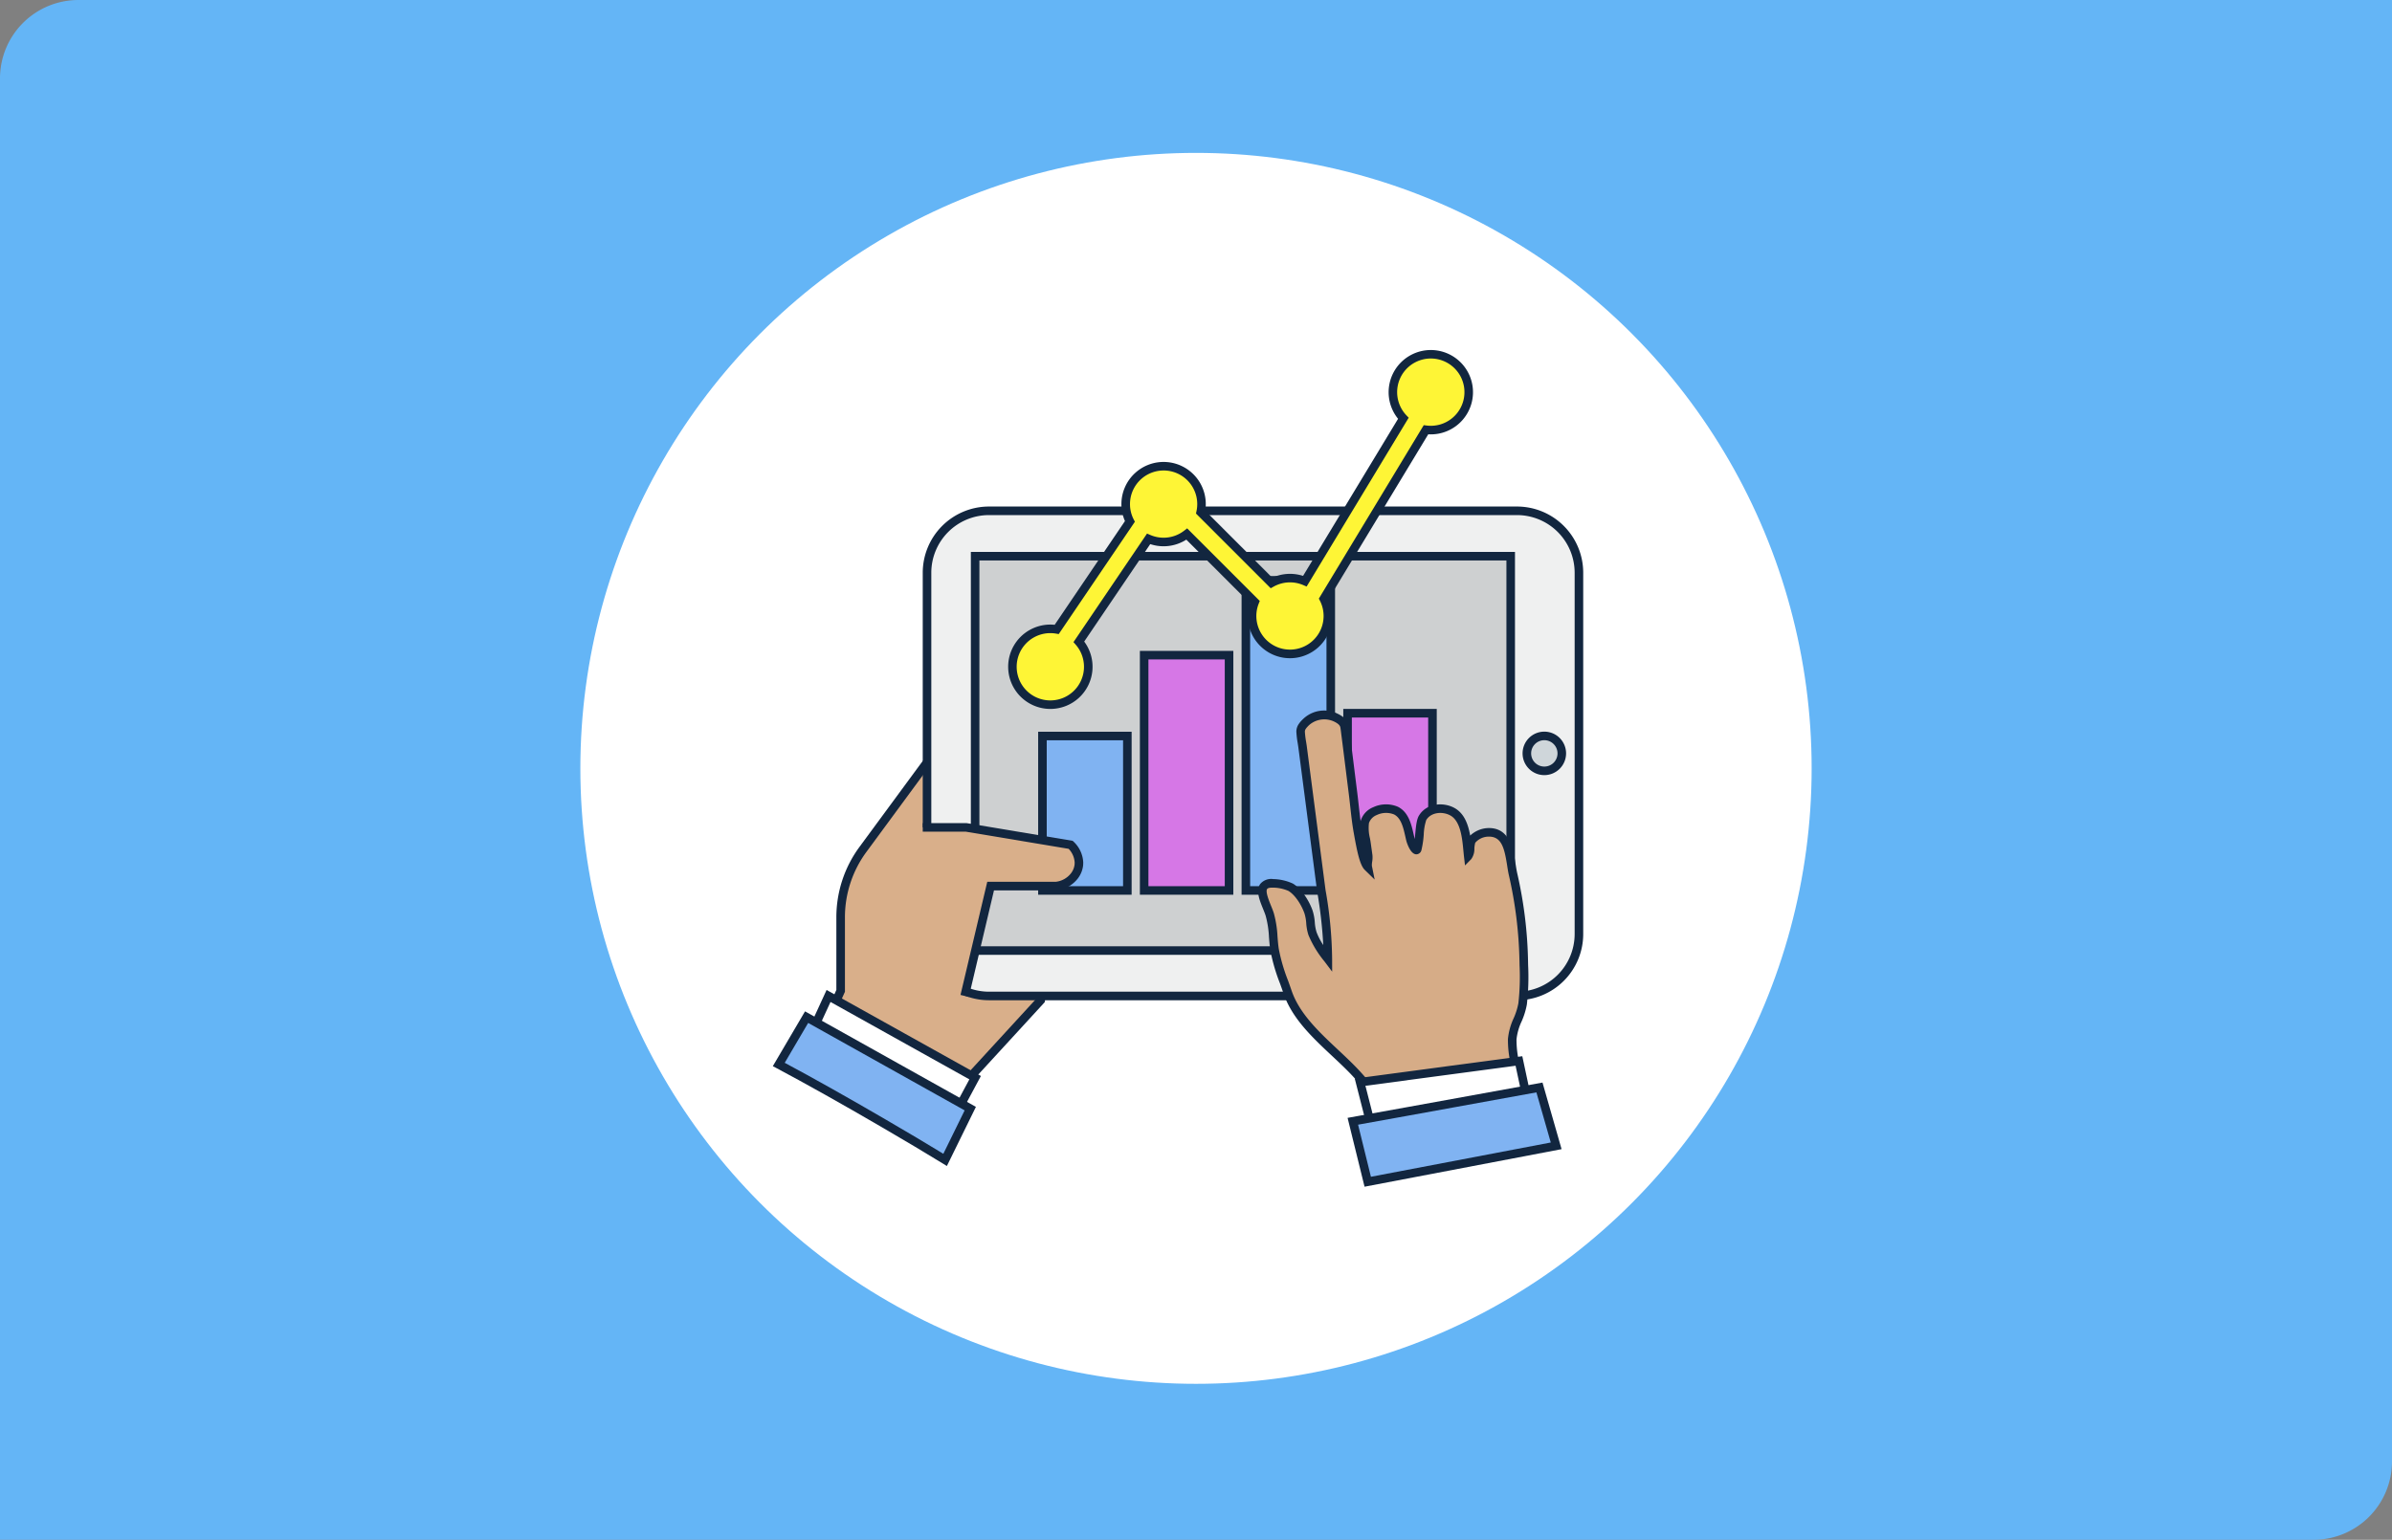<svg xmlns="http://www.w3.org/2000/svg" xmlns:xlink="http://www.w3.org/1999/xlink" width="610" height="392.789" viewBox="0 0 610 392.789">
  <rect x="0" y="0" width="610" height="392.789" fill="#808080" stroke="none"/>
  <defs>
    <clipPath id="clip-path">
      <rect id="Rectángulo_45133" data-name="Rectángulo 45133" width="206.667" height="213.433" fill="none"/>
    </clipPath>
  </defs>
  <g id="Grupo_187270" data-name="Grupo 187270" transform="translate(6576 2495)">
    <g id="Grupo_180471" data-name="Grupo 180471" transform="translate(-6444 -3377.001)">
      <path id="Rectángulo_33876" data-name="Rectángulo 33876" d="M20,0H610a0,0,0,0,1,0,0V372.789a20,20,0,0,1-20,20H0a0,0,0,0,1,0,0V20A20,20,0,0,1,20,0Z" transform="translate(-132 882.001)" fill="#64b5f6"/>
    </g>
    <circle id="Elipse_4931" data-name="Elipse 4931" cx="157" cy="157" r="157" transform="translate(-6428 -2456)" fill="#fff"/>
    <g id="Grupo_180477" data-name="Grupo 180477" transform="translate(-6378.919 -2405.717)">
      <g id="Grupo_180476" data-name="Grupo 180476" clip-path="url(#clip-path)">
        <path id="Trazado_241799" data-name="Trazado 241799" d="M32.536,279.335l3.085-6.884v-18.7a29.394,29.394,0,0,1,5.717-17.417l20.2-27.456L84.612,193.5,90.5,245.728l-3.86,29.119L68.507,294.6Z" transform="translate(-18.324 -108.979)" fill="#d9af8a"/>
        <path id="Trazado_241800" data-name="Trazado 241800" d="M66.918,293.454l-37.706-16,3.445-7.687V251.3a30.281,30.281,0,0,1,5.929-18.063L58.9,205.628l24.728-16.485,6.1,54.144L85.8,272.88Zm-34.8-17.14,34.236,14.527L83.727,271.91l3.8-28.645-5.669-50.318L60.428,207.232l-20.083,27.3a28.108,28.108,0,0,0-5.5,16.769v18.929Z" transform="translate(-16.452 -106.526)" fill="#12263f"/>
        <path id="Trazado_241801" data-name="Trazado 241801" d="M240.489,93.911H105.826A15.839,15.839,0,0,0,90.033,109.7v92.175a15.839,15.839,0,0,0,15.793,15.791H240.489a15.839,15.839,0,0,0,15.793-15.791V109.7a15.839,15.839,0,0,0-15.793-15.791" transform="translate(-50.707 -52.891)" fill="#eff0f0"/>
        <path id="Trazado_241802" data-name="Trazado 241802" d="M239.081,217.352H104.418a16.9,16.9,0,0,1-16.884-16.883V108.294a16.9,16.9,0,0,1,16.884-16.883H239.081a16.9,16.9,0,0,1,16.885,16.883v92.175a16.9,16.9,0,0,1-16.885,16.883M104.418,93.595a14.716,14.716,0,0,0-14.7,14.7v92.175a14.716,14.716,0,0,0,14.7,14.7H239.081a14.717,14.717,0,0,0,14.7-14.7V108.294a14.717,14.717,0,0,0-14.7-14.7Z" transform="translate(-49.3 -51.483)" fill="#12263f"/>
        <path id="Trazado_241803" data-name="Trazado 241803" d="M119.119,120.422h-1v100.6H254.7v-100.6Z" transform="translate(-66.527 -67.822)" fill="#ced0d1"/>
        <path id="Trazado_241804" data-name="Trazado 241804" d="M254.382,220.7H115.621V117.921H254.382ZM117.8,218.519H252.2V120.1H117.8Z" transform="translate(-65.118 -66.414)" fill="#12263f"/>
        <path id="Trazado_241805" data-name="Trazado 241805" d="M449.151,229.833a4.454,4.454,0,1,1-4.453-4.453,4.453,4.453,0,0,1,4.453,4.453" transform="translate(-247.947 -126.935)" fill="#cfd6da"/>
        <path id="Trazado_241806" data-name="Trazado 241806" d="M443.289,233.971a5.546,5.546,0,1,1,5.545-5.546,5.553,5.553,0,0,1-5.545,5.546m0-8.908a3.362,3.362,0,1,0,3.361,3.361,3.366,3.366,0,0,0-3.361-3.361" transform="translate(-246.539 -125.527)" fill="#12263f"/>
        <rect id="Rectángulo_45129" data-name="Rectángulo 45129" width="21.654" height="39.401" transform="translate(68.758 98.465)" fill="#80b3f2"/>
        <path id="Trazado_241807" data-name="Trazado 241807" d="M178.752,264.511H154.914V222.927h23.838ZM157.1,262.327h19.47V225.111H157.1Z" transform="translate(-87.248 -125.554)" fill="#12263f"/>
        <rect id="Rectángulo_45130" data-name="Rectángulo 45130" width="21.654" height="60.026" transform="translate(94.695 77.84)" fill="#d677e6"/>
        <path id="Trazado_241808" data-name="Trazado 241808" d="M238.133,237.917H214.3V175.708h23.837Zm-21.653-2.184h19.469V177.892H216.48Z" transform="translate(-120.693 -98.96)" fill="#12263f"/>
        <rect id="Rectángulo_45131" data-name="Rectángulo 45131" width="21.654" height="79.112" transform="translate(120.633 58.753)" fill="#80b3f2"/>
        <path id="Trazado_241809" data-name="Trazado 241809" d="M297.515,213.307H273.677v-81.3h23.838Zm-21.654-2.184h19.47V134.195h-19.47Z" transform="translate(-154.136 -74.349)" fill="#12263f"/>
        <rect id="Rectángulo_45132" data-name="Rectángulo 45132" width="21.651" height="45.215" transform="translate(146.573 92.65)" fill="#d677e6"/>
        <path id="Trazado_241810" data-name="Trazado 241810" d="M356.9,257.013H333.066v-47.4H356.9Zm-21.651-2.184h19.467V211.8H335.25Z" transform="translate(-187.585 -118.056)" fill="#12263f"/>
        <path id="Trazado_241811" data-name="Trazado 241811" d="M77.078,278.777h13.68l15.769,2.63,1.821.3,9.094,1.519a6.7,6.7,0,0,1,2.105,4.518c-.006.06-.006.121-.006.188a4.432,4.432,0,0,1-.036.559,5.6,5.6,0,0,1-.953,2.429c-.06.091-.129.183-.2.267a6.805,6.805,0,0,1-4.713,2.57H97.016l-7.839,31.954L73.638,311.3Z" transform="translate(-41.473 -157.009)" fill="#d9af8a"/>
        <path id="Trazado_241812" data-name="Trazado 241812" d="M99.281,320.637l-2.121-.52,6.825-28.856h17.424a5.708,5.708,0,0,0,3.9-2.14c.057-.073.107-.138.15-.2a4.5,4.5,0,0,0,.784-1.979,3.3,3.3,0,0,0,.026-.41c0-.076,0-.149.006-.221a5.471,5.471,0,0,0-1.537-3.465l-26.25-4.381H87.533v-2.184l11.23.015,27,4.506.239.22a7.745,7.745,0,0,1,2.459,5.312v.059l-.006.059c0,.023,0,.051,0,.079a5.511,5.511,0,0,1-.045.7,6.656,6.656,0,0,1-1.138,2.913c-.062.095-.15.213-.235.321a7.9,7.9,0,0,1-5.458,2.981l-.114.006H105.7Z" transform="translate(-49.299 -155.601)" fill="#12263f"/>
        <path id="Trazado_241813" data-name="Trazado 241813" d="M21.985,387.274l4.609-10.034,37.383,20.844-6.2,11.557Z" transform="translate(-12.382 -212.464)" fill="#fff"/>
        <path id="Trazado_241814" data-name="Trazado 241814" d="M56.394,409.214,18.8,385.72l5.5-11.979,39.353,21.942ZM21.582,384.885l33.99,21.24,5.138-9.582L25.3,376.8Z" transform="translate(-10.586 -210.492)" fill="#12263f"/>
        <path id="Trazado_241815" data-name="Trazado 241815" d="M36.65,404.186,10.574,389.613l-7.1,12.075c7.285,3.868,17.174,9.421,26.752,15.007,5.518,3.21,10.932,6.42,15.667,9.333l6.42-13.082Z" transform="translate(-1.959 -219.432)" fill="#80b3f2"/>
        <path id="Trazado_241816" data-name="Trazado 241816" d="M44.388,425.688l-1.023-.63c-4.334-2.667-9.6-5.8-15.643-9.319-9.743-5.683-19.479-11.145-26.715-14.987L0,400.218l8.215-13.98L51.793,410.6ZM3.037,399.359c7.143,3.817,16.463,9.055,25.784,14.492,5.592,3.252,10.519,6.182,14.665,8.719l5.435-11.075L9.015,389.187Z" transform="translate(0 -217.531)" fill="#12263f"/>
        <path id="Trazado_241817" data-name="Trazado 241817" d="M350.9,308.034c-.252.206-1.223.161-1.529.2l-2.953.38c-3,.392-2.433,1.475-5.422,1.861-6.195.8-12.488.615-18.65,1.567-5.608.867-8.451-2.86-12.1-6.926-5.984-6.66-15.057-12.657-18.01-21.367-1.165-3.443-2.782-7.282-3.314-10.857-.447-3-.3-5.9-1.22-8.894-.871-2.83-4.176-8.105.832-7.944a11.048,11.048,0,0,1,4.494.988c2.061,1.236,3.785,4.077,4.569,6.322.634,1.821.378,3.731,1.016,5.522a26.044,26.044,0,0,0,3.911,6.413,105.089,105.089,0,0,0-1.673-17.436q-.973-7.478-1.949-14.956-1.388-10.651-2.776-21.3c-.006-.043-.012-.087-.015-.131-.175-1.349-.487-2.764-.532-4.123a2.383,2.383,0,0,1,.5-1.437,3.365,3.365,0,0,1,.259-.341c.009-.015.03-.03.039-.045a8.96,8.96,0,0,1,.667-.681,6.624,6.624,0,0,1,7.556-1.05,6.712,6.712,0,0,1,.8.446l.045.031a3.758,3.758,0,0,1,.835.726,2.461,2.461,0,0,1,.529,1.164c.12.763.192,1.511.3,2.28.628,4.862,1.217,9.729,1.832,14.591.418,3.318.679,6.707,1.274,10,.535,2.952,1.346,7.691,2.476,8.795-.153-.756.249-1.956.123-2.86-.132-.96-.273-1.919-.4-2.881-.225-1.691-.874-3.982-.457-5.68.769-3,5.4-4.174,7.934-2.914,2.656,1.325,3.082,4.927,3.716,7.465.187.746,1.406,3.5,1.745,2.3.652-2.313.511-6.567,1.343-7.927,1.568-2.561,5.113-2.91,7.583-1.556,3.6,1.972,3.644,7.79,4.055,11.321.622-.632.334-3.236.9-4.027a5.623,5.623,0,0,1,3.938-2.016c5.879-.384,5.669,6.678,6.594,10.705a107.724,107.724,0,0,1,2.722,22.1,69.163,69.163,0,0,1-.288,10.932c-.448,3.113-2.5,5.84-2.653,9.025-.129,2.633.655,5.568.988,8.176.177,1.367.319,2.492.379,2.962.054.41.243.877-.006,1.085" transform="translate(-160.977 -120)" fill="#d6ac87"/>
        <path id="Trazado_241818" data-name="Trazado 241818" d="M319.343,311.86c-4.725,0-7.578-3.211-10.581-6.588q-.365-.41-.739-.828c-1.741-1.938-3.726-3.8-5.827-5.766-5.033-4.716-10.238-9.592-12.4-15.98-.275-.812-.575-1.645-.88-2.492a46.237,46.237,0,0,1-2.479-8.555c-.165-1.107-.252-2.2-.336-3.255a24.9,24.9,0,0,0-.847-5.479c-.152-.495-.4-1.1-.659-1.745-.89-2.2-1.9-4.688-.749-6.337a3.644,3.644,0,0,1,3.319-1.275,12.667,12.667,0,0,1,5.021,1.143c2.3,1.379,4.187,4.458,5.039,6.9a12.84,12.84,0,0,1,.561,3.011,10.7,10.7,0,0,0,.453,2.5,15.847,15.847,0,0,0,1.706,3.271,115.785,115.785,0,0,0-1.575-13.751c-.654-5.019-1.3-10-1.955-14.989l-2.776-21.3c-.007-.048-.013-.1-.018-.157-.055-.426-.125-.86-.195-1.3a23.383,23.383,0,0,1-.342-2.906,3.435,3.435,0,0,1,.7-2.108c.066-.094.151-.219.259-.349l.021-.035.093-.1a9.7,9.7,0,0,1,.753-.766,7.734,7.734,0,0,1,8.778-1.209,7.828,7.828,0,0,1,.9.507l.041.028a4.861,4.861,0,0,1,1.078.943,3.554,3.554,0,0,1,.767,1.685c.076.479.132.945.189,1.413.036.3.072.595.113.9q.556,4.306,1.083,8.6.373,3,.751,6c.135,1.077.255,2.161.374,3.246.147,1.339.3,2.706.481,4.062,0-.02.009-.041.014-.061a5.43,5.43,0,0,1,3.186-3.5,7.723,7.723,0,0,1,6.3-.128c2.749,1.372,3.462,4.538,4.034,7.083.086.38.168.748.255,1.1,0,.014.008.03.012.045.049-.442.093-.9.136-1.349.188-1.96.35-3.654.948-4.631,1.954-3.189,6.213-3.493,9.039-1.944,2.519,1.381,3.524,4.217,4.02,7.051a7.039,7.039,0,0,1,4.277-1.905c5.813-.373,6.709,5.382,7.308,9.194.135.855.261,1.663.421,2.357a108.96,108.96,0,0,1,2.75,22.32l.023,1.1a61.719,61.719,0,0,1-.322,10.005,18.955,18.955,0,0,1-1.355,4.366,14.262,14.262,0,0,0-1.287,4.555,25.555,25.555,0,0,0,.568,5.4c.15.855.3,1.738.412,2.582.129.991.238,1.857.312,2.437l.066.525c.009.071.026.147.042.224a1.768,1.768,0,0,1-.433,1.84l-.007.007a2.9,2.9,0,0,1-1.8.425c-.115,0-.216.005-.282.013l-2.955.38a4.88,4.88,0,0,0-2.287.784,6.9,6.9,0,0,1-3.134,1.077c-2.912.376-5.872.539-8.736.7-3.262.179-6.635.364-9.886.867a11.55,11.55,0,0,1-1.76.14m-32.437-56.119c-.66,0-1.12.123-1.274.344-.473.678.438,2.925.982,4.267.278.688.542,1.337.722,1.923a26.96,26.96,0,0,1,.937,5.948c.081,1.019.165,2.073.319,3.106a44.694,44.694,0,0,0,2.374,8.138c.309.86.614,1.707.893,2.53,1.99,5.869,6.992,10.555,11.829,15.087,2.042,1.913,4.154,3.892,5.959,5.9.252.281.5.56.746.836,3.207,3.608,5.741,6.459,10.376,5.741,3.358-.519,6.786-.708,10.1-.89,2.824-.155,5.744-.316,8.576-.681a4.793,4.793,0,0,0,2.281-.779,6.942,6.942,0,0,1,3.139-1.081l2.955-.38c.107-.014.284-.023.49-.03l.107,0,0-.027-.067-.531c-.073-.579-.183-1.442-.312-2.433-.1-.8-.245-1.616-.4-2.484a27.116,27.116,0,0,1-.6-5.886,16.122,16.122,0,0,1,1.443-5.265,17.061,17.061,0,0,0,1.22-3.862,60.107,60.107,0,0,0,.3-9.647l-.023-1.108a106.785,106.785,0,0,0-2.695-21.873c-.176-.77-.309-1.614-.449-2.508-.721-4.592-1.453-7.579-5.009-7.353A4.519,4.519,0,0,0,338.7,244.3a6.877,6.877,0,0,0-.22,1.452,4.43,4.43,0,0,1-.787,2.7l-1.6,1.627-.264-2.266c-.054-.465-.1-.97-.152-1.5-.3-3.187-.718-7.552-3.343-8.991-1.956-1.071-4.885-.858-6.127,1.169a13.4,13.4,0,0,0-.637,3.7,24.3,24.3,0,0,1-.585,3.952,1.36,1.36,0,0,1-1.3,1.1h-.018c-1.614-.024-2.528-3.391-2.536-3.425-.091-.364-.177-.749-.266-1.145-.5-2.2-1.058-4.7-2.878-5.608a5.529,5.529,0,0,0-4.413.159,3.407,3.407,0,0,0-1.976,2.049,10.59,10.59,0,0,0,.251,3.866c.088.491.171.954.23,1.4.074.55.152,1.1.23,1.652q.086.613.172,1.224a6.706,6.706,0,0,1-.069,1.763,4.368,4.368,0,0,0-.065,1.029l.705,3.479-2.539-2.481c-1.23-1.2-1.928-4.623-2.713-8.97l-.074-.411c-.409-2.266-.665-4.593-.912-6.843-.118-1.074-.236-2.146-.37-3.211q-.38-3-.752-6.009-.533-4.29-1.08-8.579c-.042-.3-.079-.614-.117-.923-.053-.442-.106-.882-.176-1.327a1.363,1.363,0,0,0-.3-.646,2.672,2.672,0,0,0-.589-.5l-.051-.035a5.855,5.855,0,0,0-7,.492,7.244,7.244,0,0,0-.53.534l-.014.024-.1.1a2.254,2.254,0,0,0-.172.231,1.349,1.349,0,0,0-.309.785,21.83,21.83,0,0,0,.315,2.629c.075.467.149.93.208,1.387l.014.122,2.777,21.308q.978,7.478,1.95,14.956a106.052,106.052,0,0,1,1.683,17.573l.011,3.283-1.975-2.623a26.836,26.836,0,0,1-4.068-6.706,12.541,12.541,0,0,1-.567-3.013,11,11,0,0,0-.45-2.514c-.7-2-2.28-4.654-4.1-5.746a10.1,10.1,0,0,0-3.969-.833c-.062,0-.123,0-.182,0m62.1,49.925h0Zm-53.274-90.755-.012.011Zm-1.556-1.533-.012.012Z" transform="translate(-159.57 -118.598)" fill="#12263f"/>
        <path id="Trazado_241819" data-name="Trazado 241819" d="M383.38,415.212l-40.511,5.407,2.734,10.7,39.8-6.66Z" transform="translate(-193.106 -233.85)" fill="#fff"/>
        <path id="Trazado_241820" data-name="Trazado 241820" d="M343.038,430.99l-3.286-12.859,42.729-5.7,2.469,11.548Zm-.562-11.019,2.181,8.534,37.68-6.306-1.569-7.339Z" transform="translate(-191.35 -232.282)" fill="#12263f"/>
        <path id="Trazado_241821" data-name="Trazado 241821" d="M386.225,430.683l-33.349,6.055-14.243,2.567,3.8,15.425,14.018-2.672,34.039-6.489Z" transform="translate(-190.72 -242.563)" fill="#80b3f2"/>
        <path id="Trazado_241822" data-name="Trazado 241822" d="M339.895,454.383l-4.326-17.56,15.387-2.773,34.32-6.232,4.867,16.986Zm-1.649-15.823,3.274,13.29,45.866-8.744-3.665-12.785L351.345,436.2Z" transform="translate(-188.994 -240.949)" fill="#12263f"/>
        <path id="Trazado_241823" data-name="Trazado 241823" d="M246.591,2.5a9.665,9.665,0,0,0-7,16.335L214.482,60.368a9.67,9.67,0,0,0-8.531.459L187.9,42.772a9.667,9.667,0,1,0-18.041,2.363L151.2,72.677a9.674,9.674,0,1,0,5.645,3.161l17.779-26.246a9.665,9.665,0,0,0,9.744-1.234l17.33,17.33a9.668,9.668,0,1,0,17.6-.818l26.067-43.115A9.667,9.667,0,1,0,246.591,2.5" transform="translate(-78.794 -1.408)" fill="#fef536"/>
        <path id="Trazado_241824" data-name="Trazado 241824" d="M148.165,91.559a10.76,10.76,0,1,1,0-21.52,10.535,10.535,0,0,1,1.1.058l17.927-26.463a10.628,10.628,0,0,1-.909-4.327A10.759,10.759,0,1,1,187.668,41l17.087,17.087a10.876,10.876,0,0,1,7.854-.467l24.229-40.072a10.757,10.757,0,1,1,7.694,3.953L219.123,63.525a10.627,10.627,0,0,1,.908,4.326,10.759,10.759,0,1,1-21-3.288L182.837,48.372a10.771,10.771,0,0,1-9.2,1.141L156.793,74.373a10.757,10.757,0,0,1-8.628,17.185m0-19.336a8.583,8.583,0,1,0,6.449,2.928l-.556-.634,18.759-27.693.83.359a8.576,8.576,0,0,0,8.642-1.095l.76-.59,18.519,18.519-.266.667a8.575,8.575,0,1,0,15.609-.725l-.277-.541,26.749-44.243.7.089a8.582,8.582,0,1,0-5.113-2.591l.576.6L213.517,60.338l-.873-.374a8.574,8.574,0,0,0-7.564.407l-.722.406L185.3,41.715l.126-.582a8.575,8.575,0,1,0-16.954-1.827,8.476,8.476,0,0,0,.95,3.921l.3.576L150.3,72.463l-.693-.117a8.706,8.706,0,0,0-1.443-.124" transform="translate(-77.386)" fill="#12263f"/>
      </g>
    </g>
  </g>
</svg>
